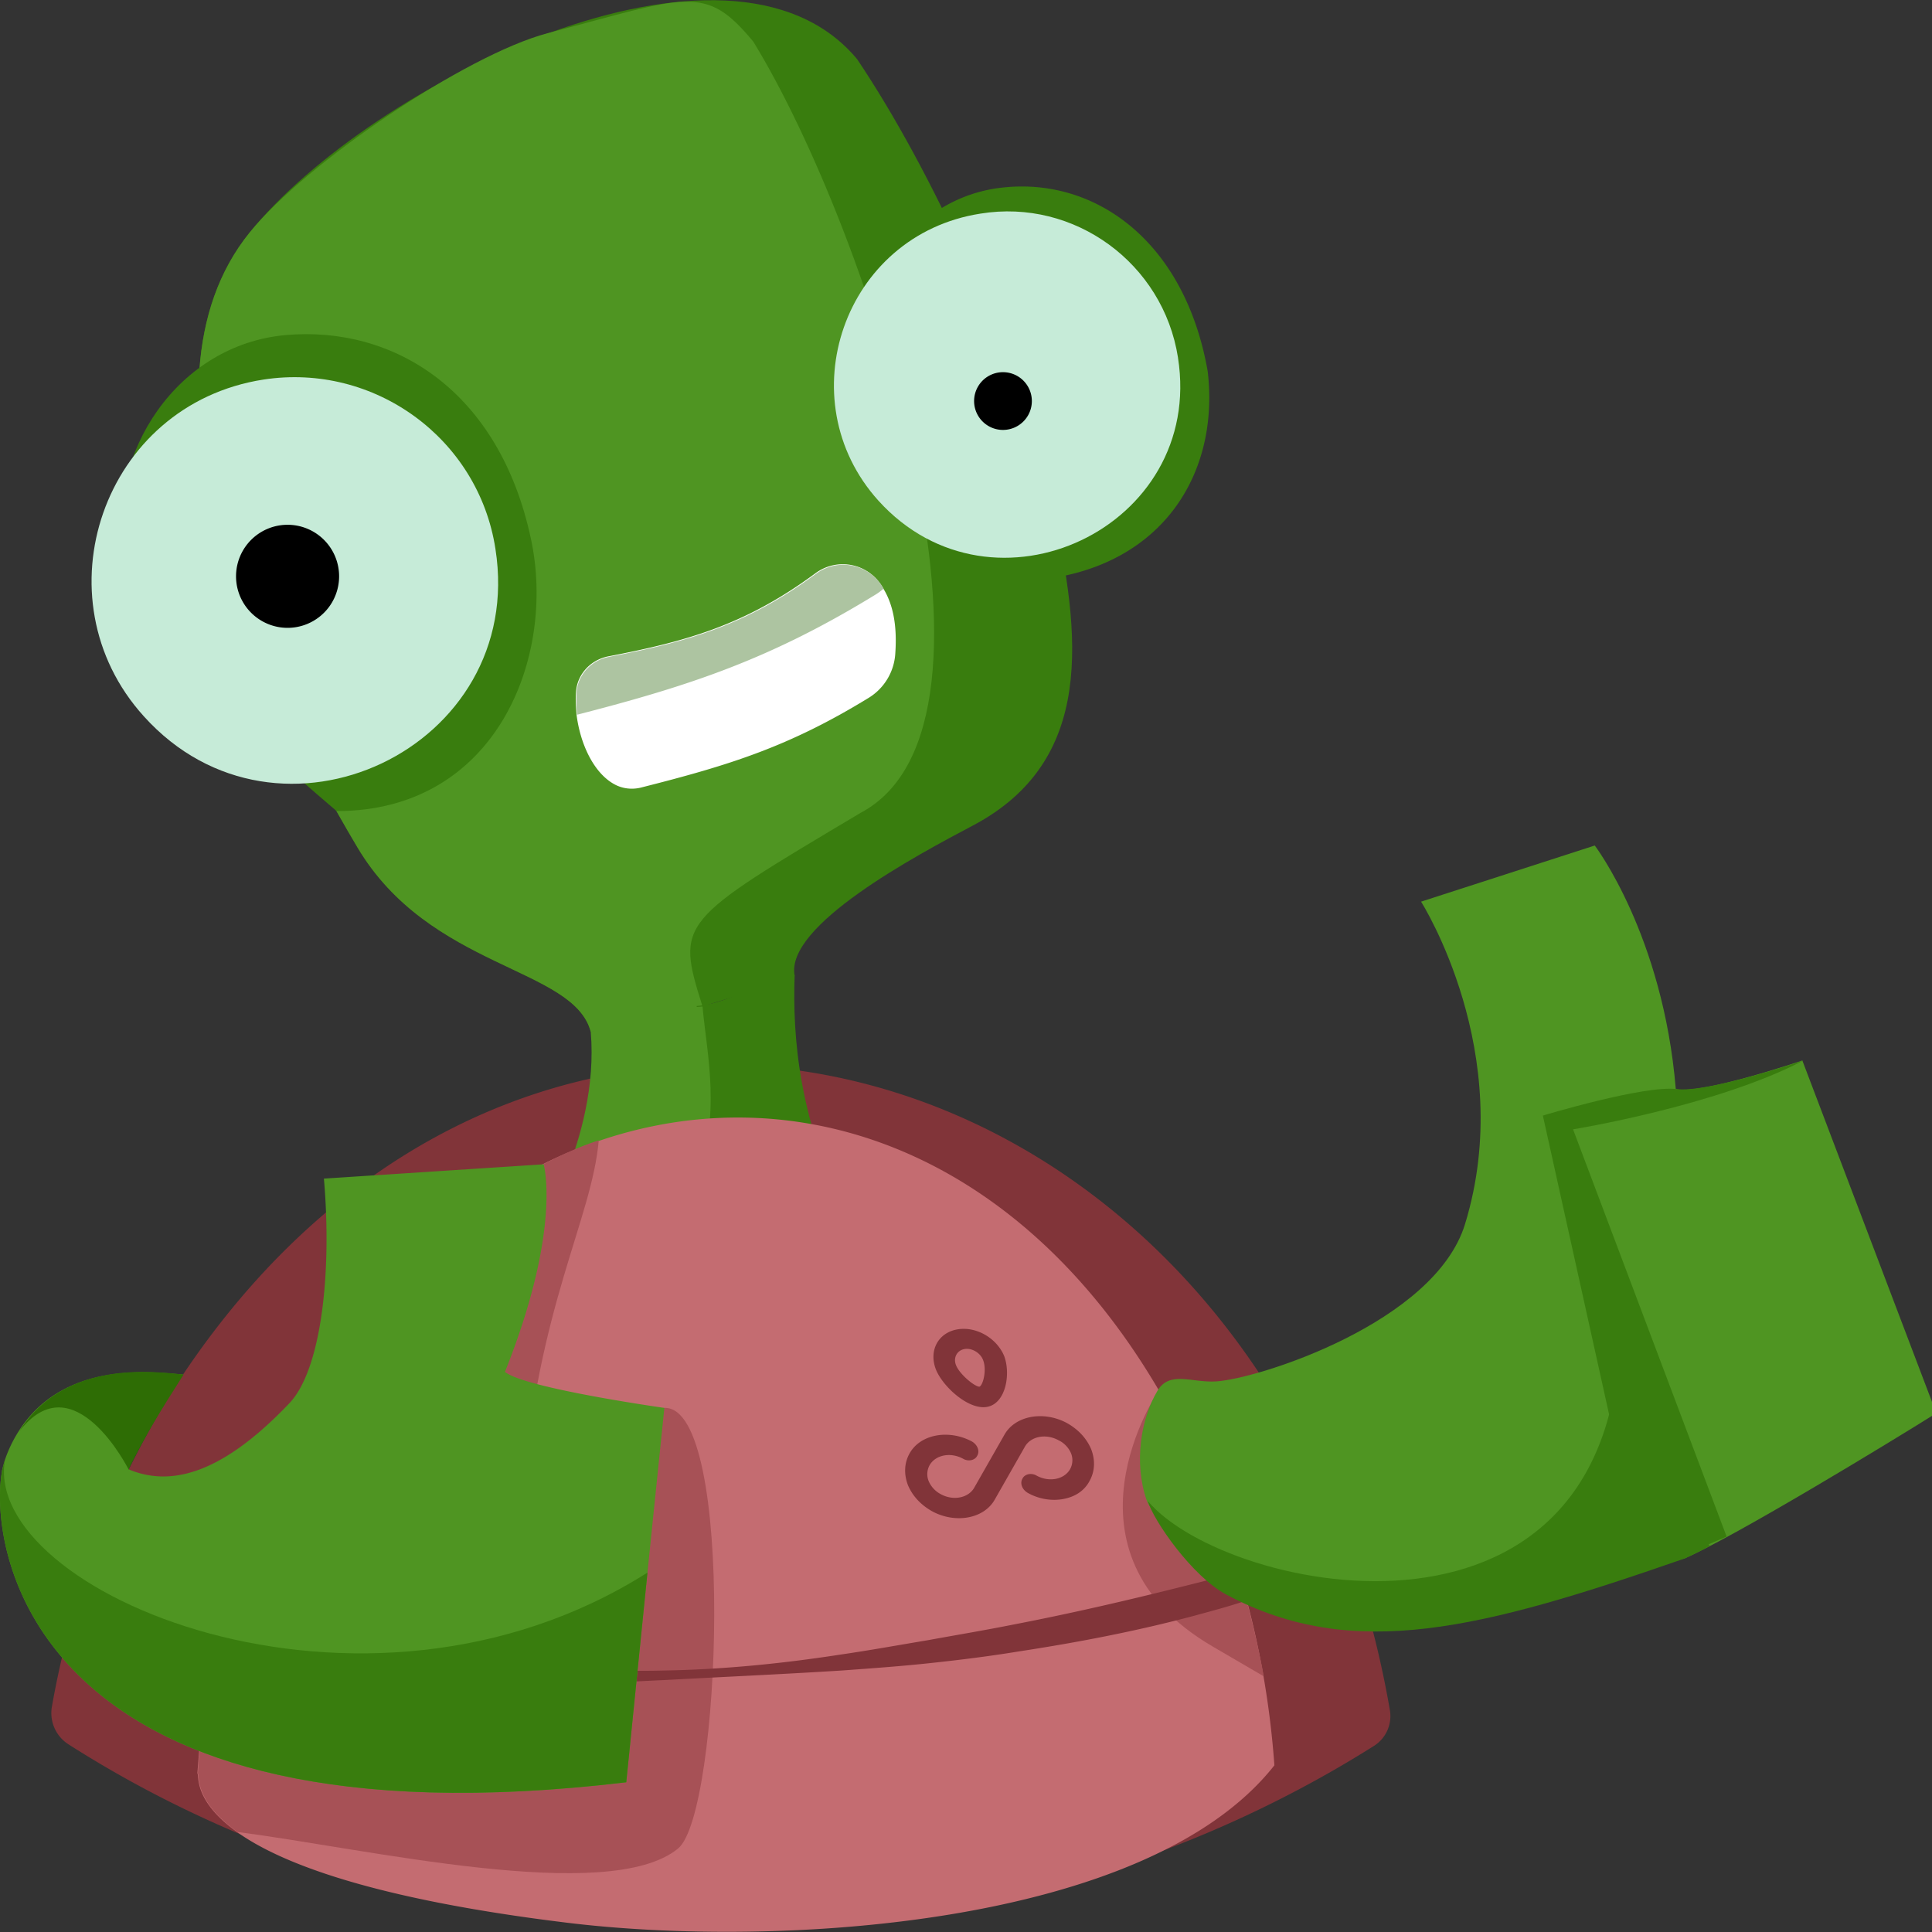 <svg width="72" height="72" fill="none" xmlns="http://www.w3.org/2000/svg"><rect width="100%" height="100%" fill="#333333" stroke="none"/><path d="M51.183 65.078c-14.76 9.294-34.435 8.998-48.644-.08a1.383 1.383 0 0 1-.611-1.36c.75-4.283 2.328-8.447 4.736-12.176C20.3 30.74 47.513 38.93 51.794 63.715a1.316 1.316 0 0 1-.61 1.362Z" fill="#813439"/><path d="M39.205 18.802c1.105 4.913 1.599 9.551-2.94 11.959-2.092 1.105-7.025 3.73-6.65 5.604-2.447.888-5.032 1.697-7.598 2.092-.631-2.428-5.999-2.329-8.702-6.887-3.77-6.335-8.683-17.15-4.006-22.911 4.499-5.546 17.878-12.176 22.634-6.453 2.723 4.045 5.9 10.794 7.262 16.596Z" fill="#397D0E"/><path d="M32.081 30.287c-6.828 4.065-6.887 4.065-5.9 7.222-1.401.414-2.802.75-4.164.947-.631-2.427-5.999-2.328-8.702-6.887-3.77-6.334-8.683-17.148-4.006-22.91 2.091-2.586 8.05-6.612 11.09-7.42 5.25-1.382 5.88-1.856 7.676.315 4.362 7.124 10.282 25.398 4.006 28.733Z" fill="#4F9522"/><path d="m31.686 45.6-9.492 6.276-.138-3.789 1.658-3.217c-1.421-2.802 2.407-5.604 2.25-7.38 1.184-.079 2.446-.987 3.65-1.145-.079 2.29.138 5.447 2.072 9.256Z" fill="#397D0E"/><path d="m25.904 44.12-6.038 2.073s2.486-3.73 2.15-7.736c0 0 2.704-.868 4.165-.947.157 1.776.73 4.065-.277 6.61Z" fill="#4F9522"/><path d="M47.493 65.788c-4.736 6.02-18.57 6.828-26.404 5.861-7.242-.888-10.656-2.23-12.254-3.374-1.658-1.184-1.402-2.132-1.48-2.19l.059-.75C8.42 54.185 13.748 46.587 20.26 43.37a15.733 15.733 0 0 1 1.993-.829c7.815-2.704 16.814.631 22.023 11.307 1.875 3.75 2.921 7.835 3.217 11.94Z" fill="#C46C71"/><path d="M43.171 51.836s-4.065 5.98 2.033 9.531l1.894 1.105s-1.144-6.65-3.927-10.636ZM25.273 68.886c-2.586 2.132-11.722-.02-16.419-.611-1.658-1.184-1.401-2.132-1.48-2.19 1.381-19.616 14.998-23.622 14.939-23.583-.257 2.94-2.29 6.197-2.842 13.281-.198 2.388-6.216 4.677-4.855 6.65 1.027 1.52 8.19-9.945 10.163-9.965 2.645-.02 2.092 15.096.494 16.418Z" fill="#A75156"/><path d="M46.447 59.65c-.651.218-1.322.395-1.973.573-2.151.572-4.322.987-6.512 1.322-1.086.178-2.19.316-3.296.434-1.105.119-2.21.197-3.295.276-2.21.139-4.401.237-6.611.356-2.21.098-4.4.276-6.63.177a26.58 26.58 0 0 1-3.316-.335 21.894 21.894 0 0 1-1.638-.336 15.3 15.3 0 0 1-1.618-.493 9.145 9.145 0 0 1-1.56-.69 6.239 6.239 0 0 1-1.42-.968c-.06-.059-.118-.098-.178-.157.06-.198.1-.395.158-.593.119.119.257.218.375.316.849.612 1.855 1.007 2.881 1.303.513.157 1.027.276 1.56.375.532.118 1.065.217 1.598.296a85.4 85.4 0 0 0 3.236.394c2.17.217 4.361.415 6.552.355 2.19-.039 4.38-.256 6.551-.592 1.086-.157 2.171-.355 3.237-.532 1.085-.198 2.15-.375 3.236-.592 2.151-.415 4.282-.908 6.394-1.441a72.32 72.32 0 0 0 1.973-.513l.296 1.066ZM39.639 55.862c-.415.078-.888.02-1.322-.218-.217-.118-.316-.355-.217-.532.079-.178.335-.237.532-.119.474.257 1.027.139 1.244-.236a.69.69 0 0 0 .04-.593.954.954 0 0 0-.474-.493c-.474-.256-1.027-.138-1.244.237l-1.124 1.973c-.395.71-1.441.908-2.31.454-.434-.237-.75-.572-.927-.986-.158-.415-.138-.83.06-1.184.394-.71 1.44-.908 2.308-.454.217.118.316.355.217.532-.079.178-.335.237-.532.119-.474-.257-1.027-.138-1.244.237a.69.69 0 0 0-.04.592.993.993 0 0 0 .455.493c.473.257 1.026.138 1.243-.237l1.125-1.973c.394-.71 1.44-.908 2.309-.454.434.237.75.572.927.987.158.414.138.828-.06 1.184-.197.375-.552.592-.966.67ZM37.43 50.553c-.277-.69-1.066-1.144-1.777-1.006-.71.138-1.046.81-.77 1.5.257.631 1.224 1.52 1.915 1.381.69-.138.868-1.223.631-1.874Zm-.928 1.125c-.178 0-.73-.454-.869-.79-.118-.275.02-.552.296-.61.277-.06.612.137.71.414.14.355 0 .927-.137.986Z" fill="#813439"/><path d="M19.787 20.084c.947 4.4-1.283 10.143-7.242 10.143 0 0-4.598-3.907-6.177-5.683-.928-1.006-1.559-2.309-1.796-3.75-.612-3.966 2.072-7.952 6.078-8.307 4.006-.355 7.953 2.052 9.137 7.597Z" fill="#397D0E"/><path d="M18.464 20.46c1.165 7.42-8.09 11.8-13.103 6.235-3.986-4.4-1.54-11.623 4.46-12.55 4.124-.632 8.012 2.19 8.643 6.314Z" fill="#C6EBD8"/><path d="M10.717 23.398a1.92 1.92 0 1 0 0-3.841 1.92 1.92 0 0 0 0 3.841Z" fill="#000"/><path d="M45.006 13.829c.494 4.144-2.072 7.814-7.36 7.834-4.144.02-2.526-2.802-3.888-4.302a6.209 6.209 0 0 1-1.539-3.236c-.533-3.414 1.776-6.828 5.23-7.144 3.413-.335 6.709 2.033 7.557 6.848Z" fill="#397D0E"/><path d="M43.9 13.33c.997 6.324-6.893 10.046-11.164 5.328-3.396-3.763-1.302-9.904 3.803-10.697 3.498-.57 6.813 1.85 7.362 5.369Z" fill="#C6EBD8"/><path d="M37.378 16.022a1.076 1.076 0 1 0 0-2.152 1.076 1.076 0 0 0 0 2.152Z" fill="#000"/><path d="m23.339 66.42.79-7.815.63-6.137s-5.19-.73-5.94-1.342c2.132-5.348 1.442-7.736 1.442-7.736l-8.19.533c.316 3.67-.138 7.164-1.283 8.367-2.644 2.783-4.538 3.079-5.999 2.467.494-1.362 1.145-2.19 2.033-3.532-1.046-.08-4.44-.573-6.137 2.13a4.949 4.949 0 0 0-.494 1.027c-.04.119-.079.257-.118.434v.02C-.46 57.934 1.415 69.025 23.339 66.42Z" fill="#4F9522"/><path d="m23.339 66.42.79-7.814C13.451 65.374-.737 59.296.19 54.383c-.04.158-.079.296-.118.434v.02C-.46 57.935 1.415 69.025 23.339 66.42Z" fill="#397D0E"/><path d="M.724 53.336c2.033-2.624 4.065 1.421 4.065 1.421.671-1.342 1.224-2.23 2.053-3.532-1.027-.099-4.42-.592-6.118 2.111Z" fill="#2E6D05"/><path d="M72.16 52.665c-1.697 1.066-7.538 4.618-9.373 5.407-11.367 3.177-12.748 2.309-16.103 1.026-1.342-.513-3.69-2.427-3.947-3.177-.493-1.401-.217-3.059.395-4.085.454-.77 1.283-.296 2.19-.355 1.58-.099 8.15-2.19 9.275-5.861 1.954-6.374-1.638-12.018-1.638-12.018l6.473-2.092s2.546 3.335 3.02 9.078c.947.217 4.716-1.066 4.716-1.066l4.992 13.143Z" fill="#4F9522"/><path d="M58.623 42.087s5.348-.868 8.584-2.565c0 0-3.532 1.204-4.716 1.066-1.204-.158-4.993.986-4.993.986l3.77 17.01 3.078-1.321-5.723-15.176Z" fill="#397D0E"/><path d="M63.714 57.618c-.355.198-.67.336-.907.454-7.598 2.645-12.373 3.868-17.09 1.362-1.282-.671-2.743-2.783-2.94-3.493 2.94 3.493 17.82 6.571 17.602-7.025.434 2.861 1.796 5.821 3.335 8.702Z" fill="#397D0E"/><path d="M33.364 24.366a2.084 2.084 0 0 1-.987 1.638c-2.96 1.816-5.17 2.506-8.446 3.335-.355.099-.73.06-1.046-.118-.75-.415-1.263-1.48-1.401-2.605-.02-.276-.04-.533-.02-.81.04-.67.533-1.203 1.184-1.341 2.881-.553 5.092-1.145 7.736-3.098a1.712 1.712 0 0 1 2.526.552c.355.572.533 1.342.454 2.447Z" fill="#fff"/><path d="M32.93 21.94c-.099.078-.197.157-.296.216-3.927 2.408-6.907 3.395-11.13 4.48-.02-.276-.04-.533-.02-.81.04-.67.533-1.203 1.184-1.341 2.881-.553 5.092-1.145 7.736-3.098a1.712 1.712 0 0 1 2.526.552Z" fill="#ADC4A1"/></svg>